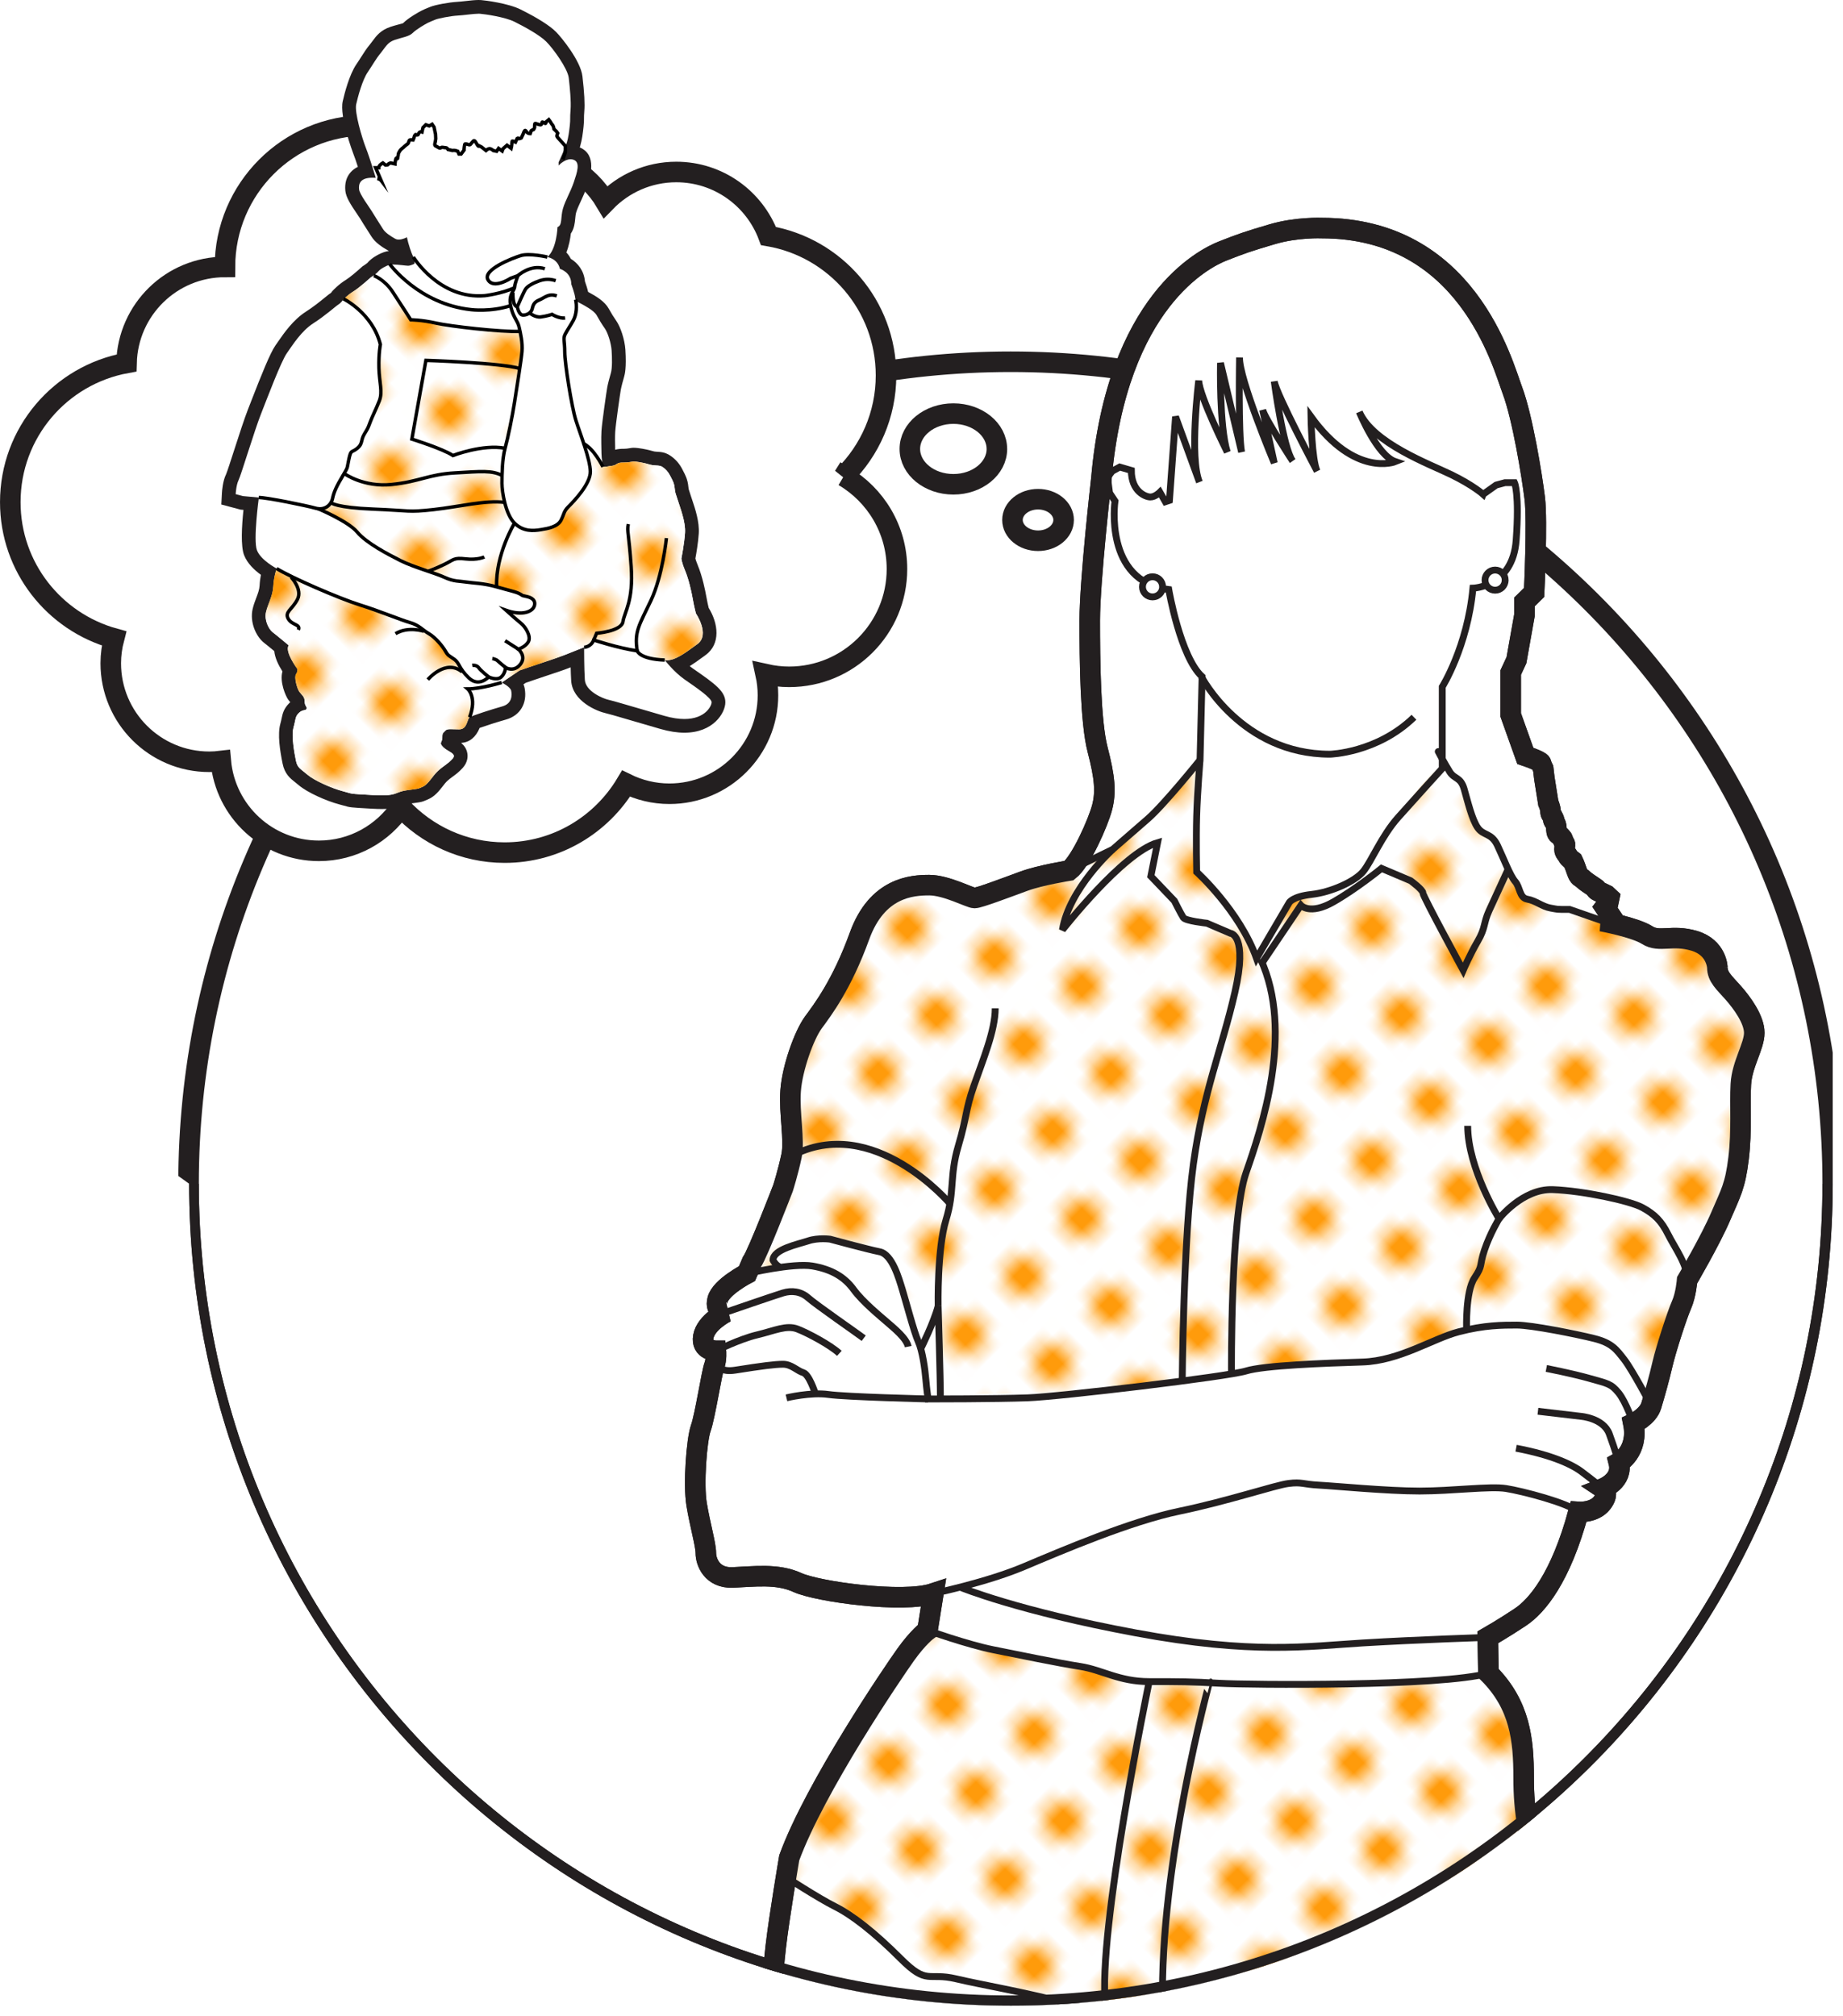 <svg xmlns="http://www.w3.org/2000/svg" width="168.14" height="183.944"><defs><clipPath><path d="M30.378 599.084V533.75l7.467-30.666c0-33.137 27.13-60 60.266-60 33.138 0 60.268 26.863 60.268 60v96h-128z"/></clipPath><pattern height="12" width="12" patternUnits="userSpaceOnUse" patternTransform="matrix(.707 .707 -.707 .707 4187.9 7527.08)"><path d="M12-3H6v6h6v-6z" fill="#fff"/><g><path d="M10.5 0c0-.828-.672-1.5-1.5-1.5S7.5-.828 7.5 0 8.172 1.5 9 1.5 10.5.828 10.5 0" fill="#aad801"/></g><path d="M6-3H0v6h6v-6z" fill="#fff"/><g><path d="M4.5 0c0-.828-.672-1.5-1.5-1.5S1.5-.828 1.5 0 2.172 1.5 3 1.5 4.5.828 4.5 0" fill="#aad801"/></g><path d="M15 3H9v6h6V3z" fill="#fff"/><g><path d="M13.5 6c0-.828-.672-1.5-1.5-1.5s-1.5.672-1.5 1.5.672 1.5 1.5 1.5 1.5-.672 1.5-1.5" fill="#aad801"/></g><path d="M9 3H3v6h6V3z" fill="#fff"/><g><path d="M7.5 6c0-.828-.672-1.5-1.5-1.5S4.5 5.172 4.5 6 5.172 7.5 6 7.5 7.5 6.828 7.5 6" fill="#aad801"/></g><path d="M3 3h-6v6h6V3z" fill="#fff"/><g><path d="M1.5 6c0-.828-.672-1.5-1.5-1.5s-1.5.672-1.5 1.5.672 1.5 1.5 1.5S1.5 6.828 1.5 6" fill="#aad801"/></g><path d="M12 9H6v6h6V9z" fill="#fff"/><g><path d="M10.5 12c0-.828-.672-1.5-1.5-1.5s-1.5.672-1.5 1.5.672 1.5 1.5 1.5 1.5-.672 1.5-1.5" fill="#aad801"/></g><path d="M6 9H0v6h6V9z" fill="#fff"/><g><path d="M4.5 12c0-.828-.672-1.5-1.5-1.5s-1.5.672-1.5 1.5.672 1.5 1.5 1.5 1.5-.672 1.5-1.5" fill="#aad801"/></g></pattern><clipPath><path d="M168.377 590.584v-72.25l20.042-14.417c0-33.137 26.84-60 59.978-60 33.137 0 59.98 26.863 59.98 60v86.667h-140z"/></clipPath><pattern height="12" width="12" patternUnits="userSpaceOnUse" patternTransform="matrix(.707 .707 -.707 .707 4190.03 7520.83)"><path d="M12-3H6v6h6v-6z" fill="#fff"/><g><path d="M10.5 0c0-.828-.672-1.5-1.5-1.5S7.5-.828 7.5 0 8.172 1.5 9 1.5 10.5.828 10.5 0" fill="#ff9b0b"/></g><path d="M6-3H0v6h6v-6z" fill="#fff"/><g><path d="M4.5 0c0-.828-.672-1.5-1.5-1.5S1.5-.828 1.5 0 2.172 1.5 3 1.5 4.5.828 4.5 0" fill="#ff9b0b"/></g><path d="M15 3H9v6h6V3z" fill="#fff"/><g><path d="M13.5 6c0-.828-.672-1.5-1.5-1.5s-1.5.672-1.5 1.5.672 1.5 1.5 1.5 1.5-.672 1.5-1.5" fill="#ff9b0b"/></g><path d="M9 3H3v6h6V3z" fill="#fff"/><g><path d="M7.5 6c0-.828-.672-1.5-1.5-1.5S4.5 5.172 4.5 6 5.172 7.5 6 7.5 7.5 6.828 7.5 6" fill="#ff9b0b"/></g><path d="M3 3h-6v6h6V3z" fill="#fff"/><g><path d="M1.5 6c0-.828-.672-1.5-1.5-1.5s-1.5.672-1.5 1.5.672 1.5 1.5 1.5S1.5 6.828 1.5 6" fill="#ff9b0b"/></g><path d="M12 9H6v6h6V9z" fill="#fff"/><g><path d="M10.5 12c0-.828-.672-1.5-1.5-1.5s-1.5.672-1.5 1.5.672 1.5 1.5 1.5 1.5-.672 1.5-1.5" fill="#ff9b0b"/></g><path d="M6 9H0v6h6V9z" fill="#fff"/><g><path d="M4.5 12c0-.828-.672-1.5-1.5-1.5s-1.5.672-1.5 1.5.672 1.5 1.5 1.5 1.5-.672 1.5-1.5" fill="#ff9b0b"/></g></pattern><pattern height="12" width="12" patternUnits="userSpaceOnUse" patternTransform="matrix(.707 .707 -.707 .707 4190.03 7520.83)"><path d="M12-3H6v6h6v-6z" fill="#fff"/><g><path d="M10.5 0c0-.828-.672-1.5-1.5-1.5S7.5-.828 7.5 0 8.172 1.5 9 1.5 10.5.828 10.5 0" fill="#ff9b0b"/></g><path d="M6-3H0v6h6v-6z" fill="#fff"/><g><path d="M4.5 0c0-.828-.672-1.5-1.5-1.5S1.5-.828 1.5 0 2.172 1.5 3 1.5 4.5.828 4.5 0" fill="#ff9b0b"/></g><path d="M15 3H9v6h6V3z" fill="#fff"/><g><path d="M13.5 6c0-.828-.672-1.5-1.5-1.5s-1.5.672-1.5 1.5.672 1.5 1.5 1.5 1.5-.672 1.5-1.5" fill="#ff9b0b"/></g><path d="M9 3H3v6h6V3z" fill="#fff"/><g><path d="M7.5 6c0-.828-.672-1.5-1.5-1.5S4.5 5.172 4.5 6 5.172 7.5 6 7.5 7.5 6.828 7.5 6" fill="#ff9b0b"/></g><path d="M3 3h-6v6h6V3z" fill="#fff"/><g><path d="M1.5 6c0-.828-.672-1.5-1.5-1.5s-1.5.672-1.5 1.5.672 1.5 1.5 1.5S1.5 6.828 1.5 6" fill="#ff9b0b"/></g><path d="M12 9H6v6h6V9z" fill="#fff"/><g><path d="M10.5 12c0-.828-.672-1.5-1.5-1.5s-1.5.672-1.5 1.5.672 1.5 1.5 1.5 1.5-.672 1.5-1.5" fill="#ff9b0b"/></g><path d="M6 9H0v6h6V9z" fill="#fff"/><g><path d="M4.5 12c0-.828-.672-1.5-1.5-1.5s-1.5.672-1.5 1.5.672 1.5 1.5 1.5 1.5-.672 1.5-1.5" fill="#ff9b0b"/></g></pattern><clipPath><path d="M168.377 590.584v-72.25l20.042-14.417c0-33.137 26.84-60 59.978-60 33.137 0 59.98 26.863 59.98 60v86.667h-140z"/></clipPath><pattern height="12" width="12" patternUnits="userSpaceOnUse" patternTransform="matrix(.707 .707 -.707 .707 4190.03 7520.83)"><path d="M12-3H6v6h6v-6z" fill="#fff"/><g><path d="M10.5 0c0-.828-.672-1.5-1.5-1.5S7.5-.828 7.5 0 8.172 1.5 9 1.5 10.5.828 10.5 0" fill="#ff9b0b"/></g><path d="M6-3H0v6h6v-6z" fill="#fff"/><g><path d="M4.5 0c0-.828-.672-1.5-1.5-1.5S1.5-.828 1.5 0 2.172 1.5 3 1.5 4.5.828 4.5 0" fill="#ff9b0b"/></g><path d="M15 3H9v6h6V3z" fill="#fff"/><g><path d="M13.5 6c0-.828-.672-1.5-1.5-1.5s-1.5.672-1.5 1.5.672 1.5 1.5 1.5 1.5-.672 1.5-1.5" fill="#ff9b0b"/></g><path d="M9 3H3v6h6V3z" fill="#fff"/><g><path d="M7.5 6c0-.828-.672-1.5-1.5-1.5S4.5 5.172 4.5 6 5.172 7.5 6 7.5 7.5 6.828 7.5 6" fill="#ff9b0b"/></g><path d="M3 3h-6v6h6V3z" fill="#fff"/><g><path d="M1.5 6c0-.828-.672-1.5-1.5-1.5s-1.5.672-1.5 1.5.672 1.5 1.5 1.5S1.5 6.828 1.5 6" fill="#ff9b0b"/></g><path d="M12 9H6v6h6V9z" fill="#fff"/><g><path d="M10.5 12c0-.828-.672-1.5-1.5-1.5s-1.5.672-1.5 1.5.672 1.5 1.5 1.5 1.5-.672 1.5-1.5" fill="#ff9b0b"/></g><path d="M6 9H0v6h6V9z" fill="#fff"/><g><path d="M4.5 12c0-.828-.672-1.5-1.5-1.5s-1.5.672-1.5 1.5.672 1.5 1.5 1.5 1.5-.672 1.5-1.5" fill="#ff9b0b"/></g></pattern><pattern height="12" width="12" patternUnits="userSpaceOnUse" patternTransform="matrix(.707 .707 -.707 .707 4190.03 7520.83)"><path d="M12-3H6v6h6v-6z" fill="#fff"/><g><path d="M10.5 0c0-.828-.672-1.5-1.5-1.5S7.5-.828 7.5 0 8.172 1.5 9 1.5 10.5.828 10.5 0" fill="#ff9b0b"/></g><path d="M6-3H0v6h6v-6z" fill="#fff"/><g><path d="M4.5 0c0-.828-.672-1.5-1.5-1.5S1.5-.828 1.5 0 2.172 1.5 3 1.5 4.5.828 4.5 0" fill="#ff9b0b"/></g><path d="M15 3H9v6h6V3z" fill="#fff"/><g><path d="M13.5 6c0-.828-.672-1.5-1.5-1.5s-1.5.672-1.5 1.5.672 1.5 1.5 1.5 1.5-.672 1.5-1.5" fill="#ff9b0b"/></g><path d="M9 3H3v6h6V3z" fill="#fff"/><g><path d="M7.5 6c0-.828-.672-1.5-1.5-1.5S4.5 5.172 4.5 6 5.172 7.5 6 7.5 7.5 6.828 7.5 6" fill="#ff9b0b"/></g><path d="M3 3h-6v6h6V3z" fill="#fff"/><g><path d="M1.5 6c0-.828-.672-1.5-1.5-1.5s-1.5.672-1.5 1.5.672 1.5 1.5 1.5S1.5 6.828 1.5 6" fill="#ff9b0b"/></g><path d="M12 9H6v6h6V9z" fill="#fff"/><g><path d="M10.5 12c0-.828-.672-1.5-1.5-1.5s-1.5.672-1.5 1.5.672 1.5 1.5 1.5 1.5-.672 1.5-1.5" fill="#ff9b0b"/></g><path d="M6 9H0v6h6V9z" fill="#fff"/><g><path d="M4.5 12c0-.828-.672-1.5-1.5-1.5s-1.5.672-1.5 1.5.672 1.5 1.5 1.5 1.5-.672 1.5-1.5" fill="#ff9b0b"/></g></pattern><pattern id="d" height="12" width="12" patternUnits="userSpaceOnUse" patternTransform="matrix(.707 .707 -.707 .707 4190.12 7523.61)"><path d="M12-3H6v6h6v-6z" fill="#fff"/><g><path d="M10.5 0c0-.828-.672-1.5-1.5-1.5S7.5-.828 7.5 0 8.172 1.5 9 1.5 10.5.828 10.5 0" fill="#ff9b0b"/></g><path d="M6-3H0v6h6v-6z" fill="#fff"/><g><path d="M4.5 0c0-.828-.672-1.5-1.5-1.5S1.5-.828 1.5 0 2.172 1.5 3 1.5 4.5.828 4.5 0" fill="#ff9b0b"/></g><path d="M15 3H9v6h6V3z" fill="#fff"/><g><path d="M13.5 6c0-.828-.672-1.5-1.5-1.5s-1.5.672-1.5 1.5.672 1.5 1.5 1.5 1.5-.672 1.5-1.5" fill="#ff9b0b"/></g><path d="M9 3H3v6h6V3z" fill="#fff"/><g><path d="M7.5 6c0-.828-.672-1.5-1.5-1.5S4.5 5.172 4.5 6 5.172 7.5 6 7.5 7.5 6.828 7.5 6" fill="#ff9b0b"/></g><path d="M3 3h-6v6h6V3z" fill="#fff"/><g><path d="M1.5 6c0-.828-.672-1.5-1.5-1.5s-1.5.672-1.5 1.5.672 1.5 1.5 1.5S1.5 6.828 1.5 6" fill="#ff9b0b"/></g><path d="M12 9H6v6h6V9z" fill="#fff"/><g><path d="M10.5 12c0-.828-.672-1.5-1.5-1.5s-1.5.672-1.5 1.5.672 1.5 1.5 1.5 1.5-.672 1.5-1.5" fill="#ff9b0b"/></g><path d="M6 9H0v6h6V9z" fill="#fff"/><g><path d="M4.5 12c0-.828-.672-1.5-1.5-1.5s-1.5.672-1.5 1.5.672 1.5 1.5 1.5 1.5-.672 1.5-1.5" fill="#ff9b0b"/></g></pattern><clipPath id="a"><path d="M168.377 590.584v-72.25l20.042-14.417c0-33.137 26.84-60 59.978-60 33.137 0 59.98 26.863 59.98 60v86.667h-140z"/></clipPath><pattern id="b" height="12" width="12" patternUnits="userSpaceOnUse" patternTransform="matrix(.707 .707 -.707 .707 4190.03 7520.83)"><path d="M12-3H6v6h6v-6z" fill="#fff"/><g><path d="M10.5 0c0-.828-.672-1.5-1.5-1.5S7.5-.828 7.5 0 8.172 1.5 9 1.5 10.5.828 10.5 0" fill="#ff9b0b"/></g><path d="M6-3H0v6h6v-6z" fill="#fff"/><g><path d="M4.5 0c0-.828-.672-1.5-1.5-1.5S1.5-.828 1.5 0 2.172 1.5 3 1.5 4.5.828 4.5 0" fill="#ff9b0b"/></g><path d="M15 3H9v6h6V3z" fill="#fff"/><g><path d="M13.5 6c0-.828-.672-1.5-1.5-1.5s-1.5.672-1.5 1.5.672 1.5 1.5 1.5 1.5-.672 1.5-1.5" fill="#ff9b0b"/></g><path d="M9 3H3v6h6V3z" fill="#fff"/><g><path d="M7.5 6c0-.828-.672-1.5-1.5-1.5S4.5 5.172 4.5 6 5.172 7.5 6 7.5 7.5 6.828 7.5 6" fill="#ff9b0b"/></g><path d="M3 3h-6v6h6V3z" fill="#fff"/><g><path d="M1.5 6c0-.828-.672-1.5-1.5-1.5s-1.5.672-1.5 1.5.672 1.5 1.5 1.5S1.5 6.828 1.5 6" fill="#ff9b0b"/></g><path d="M12 9H6v6h6V9z" fill="#fff"/><g><path d="M10.5 12c0-.828-.672-1.5-1.5-1.5s-1.5.672-1.5 1.5.672 1.5 1.5 1.5 1.5-.672 1.5-1.5" fill="#ff9b0b"/></g><path d="M6 9H0v6h6V9z" fill="#fff"/><g><path d="M4.5 12c0-.828-.672-1.5-1.5-1.5s-1.5.672-1.5 1.5.672 1.5 1.5 1.5 1.5-.672 1.5-1.5" fill="#ff9b0b"/></g></pattern><pattern id="c" height="12" width="12" patternUnits="userSpaceOnUse" patternTransform="matrix(.707 .707 -.707 .707 4190.03 7520.83)"><path d="M12-3H6v6h6v-6z" fill="#fff"/><g><path d="M10.5 0c0-.828-.672-1.5-1.5-1.5S7.5-.828 7.5 0 8.172 1.5 9 1.5 10.5.828 10.5 0" fill="#ff9b0b"/></g><path d="M6-3H0v6h6v-6z" fill="#fff"/><g><path d="M4.5 0c0-.828-.672-1.5-1.5-1.5S1.5-.828 1.5 0 2.172 1.5 3 1.5 4.5.828 4.5 0" fill="#ff9b0b"/></g><path d="M15 3H9v6h6V3z" fill="#fff"/><g><path d="M13.5 6c0-.828-.672-1.5-1.5-1.5s-1.5.672-1.5 1.5.672 1.5 1.5 1.5 1.5-.672 1.5-1.5" fill="#ff9b0b"/></g><path d="M9 3H3v6h6V3z" fill="#fff"/><g><path d="M7.5 6c0-.828-.672-1.5-1.5-1.5S4.5 5.172 4.5 6 5.172 7.5 6 7.5 7.5 6.828 7.5 6" fill="#ff9b0b"/></g><path d="M3 3h-6v6h6V3z" fill="#fff"/><g><path d="M1.5 6c0-.828-.672-1.5-1.5-1.5s-1.5.672-1.5 1.5.672 1.5 1.5 1.5S1.5 6.828 1.5 6" fill="#ff9b0b"/></g><path d="M12 9H6v6h6V9z" fill="#fff"/><g><path d="M10.5 12c0-.828-.672-1.5-1.5-1.5s-1.5.672-1.5 1.5.672 1.5 1.5 1.5 1.5-.672 1.5-1.5" fill="#ff9b0b"/></g><path d="M6 9H0v6h6V9z" fill="#fff"/><g><path d="M4.5 12c0-.828-.672-1.5-1.5-1.5s-1.5.672-1.5 1.5.672 1.5 1.5 1.5 1.5-.672 1.5-1.5" fill="#ff9b0b"/></g></pattern></defs><g><g><g clip-path="url(#a)" transform="matrix(1.25 0 0 -1.25 -218.27 737.903)"><g><path d="M308.378 503.917c0-33.137-26.863-60-60-60s-60 26.863-60 60 26.863 60 60 60 60-26.863 60-60" fill="#fff"/></g><g><path d="M308.378 503.917c0-33.137-26.863-60-60-60s-60 26.863-60 60 26.863 60 60 60 60-26.863 60-60z" fill="none" stroke="#231f20" stroke-width="1.5"/></g><g><path d="M299.956 519.705s-.04 1.45-1.675 1.94c-1.633.49-2.545-.154-3.444.418-.9.572-3.333 1.02-3.333 1.02l.916.022-.667 1 .237.313.08.38-.203.19-.368.178s-.328.11-.41.232c-.08.122.164-.028-.08.136-.246.163-.695.456-.86.62-.162.163-.285.084-.448.574-.164.49-.286.738-.286.738s-.327.246-.368.368c-.04.123-.245.246-.245.49 0 .246.082.328 0 .45-.082.123-.082.205-.163.327-.082.124.122-.12-.082.124-.205.245-.286.163-.327.408-.04.246 0 .164-.04.41-.04.244-.204.326-.204.448 0 .123.122-.163 0 .123-.123.286-.204.245-.204.49s-.164.613-.164.613l-.286 1.798-.082.694s-.122.245-.163.41c-.04.162-1.145.53-1.145.53l-1.064 2.982v3.104l.418.9.582 3.267v.98l.707.695s.25 5.19.047 6.864c-.205 1.676-.896 5.924-1.632 7.885-.735 1.96-3.328 11.848-13.91 11.848 0 0-1.826.082-3.624-.45-1.797-.53-2.262-.694-3.61-1.225-1.348-.53-7.708-3.677-8.852-16.587 0 0-.852-7.475-.852-10.376 0-2.9.044-7.394.575-9.437.532-2.043.615-3.105.33-4.208-.287-1.104-1.553-3.964-2.41-4.617 0 0-2.084-.327-3.31-.776-1.225-.45-3.268-1.226-3.594-1.226-.327 0-2.043.94-3.31.94-1.266 0-3.8-.163-5.086-3.717-1.287-3.554-2.696-5.393-3.37-6.312-.674-.918-1.532-3.308-1.655-4.963-.122-1.654.307-3.615.062-4.78-.246-1.164-.613-2.328-.613-2.328s-1.838-4.78-2.267-5.394l-.367-.858s-1.9-.98-2.145-1.9c-.244-.92.614-.92.614-.92s-1.47-.734-1.655-1.776c-.185-1.042.918-1.042.918-1.042s.062-.613-.122-1.103-.674-3.677-.98-4.535c-.307-.858-.552-4.106-.307-5.576.244-1.47.673-2.942.673-3.555 0-.612.43-1.837 1.96-1.776 1.533.06 3.25.307 4.72-.368 1.47-.674 7.72-1.532 9.927-.796l-.43-2.697s-.673-.49-1.592-1.777c-.92-1.287-6.62-9.682-8.498-14.83 0 0-.735-4.33-.98-6.455-.245-2.123-.49-5.39-.41-8.333 0 0-.285-7.668 2.412-20.537 2.696-12.87 4.044-21.296 4.29-24.296h47.308s1.593 12.162 2.574 17.677c.98 5.517 1.716 9.576 1.348 12.517-.368 2.942-.368 3.93-.368 4.91s.49 2.087.246 3.19c-.246 1.103-.368 3.25-.368 4.353 0 1.103-.368 2.605-.49 3.953-.123 1.348-.613 3.203-.613 3.203s.98.743.98 2.336c0 0-.246 1.352-1.104 5.274-.858 3.922-1.225 5.395-1.225 8.09 0 2.698-.245 5.272-2.573 7.6l-.04 2.616s1.143.654 2.368 1.47c1.226.818 2.942 2.86 4.25 7.682 0 0 1.143-.082 1.715.654.572.735.082 1.062.082 1.062s1.47.572 1.144 1.88c0 0 1.47.816 1.062 2.86 0 0 1.062.49 1.307 1.306.245.817.572 1.96.817 3.024.246 1.062 1.063 3.595 1.39 4.33.326.735.408 1.798.408 1.798s1.716 2.94 2.45 4.657c.736 1.716 1.063 2.206 1.308 4.25.246 2.04.082 3.92.164 5.392.082 1.47.98 2.778.98 3.758s-.898 2.206-1.552 2.942c-.654.735-1.144 1.143-1.144 1.838" fill="#fff"/></g><g><path d="M299.956 519.705s-.04 1.45-1.675 1.94c-1.633.49-2.545-.154-3.444.418-.9.572-3.333 1.02-3.333 1.02l.916.022-.667 1 .237.313.08.38-.203.19-.368.178s-.328.11-.41.232c-.08.122.164-.028-.08.136-.246.163-.695.456-.86.62-.162.163-.285.084-.448.574-.164.49-.286.738-.286.738s-.327.246-.368.368c-.04.123-.245.246-.245.49 0 .246.082.328 0 .45-.082.123-.082.205-.163.327-.082.124.122-.12-.082.124-.205.245-.286.163-.327.408-.04.246 0 .164-.04.41-.04.244-.204.326-.204.448 0 .123.122-.163 0 .123-.123.286-.204.245-.204.49s-.164.613-.164.613l-.286 1.798-.082.694s-.122.245-.163.41c-.04.162-1.145.53-1.145.53l-1.064 2.982v3.104l.418.9.582 3.267v.98l.707.695s.25 5.19.047 6.864c-.205 1.676-.896 5.924-1.632 7.885-.735 1.96-3.328 11.848-13.91 11.848 0 0-1.826.082-3.624-.45-1.797-.53-2.262-.694-3.61-1.225-1.348-.53-7.708-3.677-8.852-16.587 0 0-.852-7.475-.852-10.376 0-2.9.044-7.394.575-9.437.532-2.043.615-3.105.33-4.208-.287-1.104-1.553-3.964-2.41-4.617 0 0-2.084-.327-3.31-.776-1.225-.45-3.268-1.226-3.594-1.226-.327 0-2.043.94-3.31.94-1.266 0-3.8-.163-5.086-3.717-1.287-3.554-2.696-5.393-3.37-6.312-.674-.918-1.532-3.308-1.655-4.963-.122-1.654.307-3.615.062-4.78-.246-1.164-.613-2.328-.613-2.328s-1.838-4.78-2.267-5.394l-.367-.858s-1.9-.98-2.145-1.9c-.244-.92.614-.92.614-.92s-1.47-.734-1.655-1.776c-.185-1.042.918-1.042.918-1.042s.062-.613-.122-1.103-.674-3.677-.98-4.535c-.307-.858-.552-4.106-.307-5.576.244-1.47.673-2.942.673-3.555 0-.612.43-1.837 1.96-1.776 1.533.06 3.25.307 4.72-.368 1.47-.674 7.72-1.532 9.927-.796l-.43-2.697s-.673-.49-1.592-1.777c-.92-1.287-6.62-9.682-8.498-14.83 0 0-.735-4.33-.98-6.455-.245-2.123-.49-5.39-.41-8.333 0 0-.285-7.668 2.412-20.537 2.696-12.87 4.044-21.296 4.29-24.296h47.308s1.593 12.162 2.574 17.677c.98 5.517 1.716 9.576 1.348 12.517-.368 2.942-.368 3.93-.368 4.91s.49 2.087.246 3.19c-.246 1.103-.368 3.25-.368 4.353 0 1.103-.368 2.605-.49 3.953-.123 1.348-.613 3.203-.613 3.203s.98.743.98 2.336c0 0-.246 1.352-1.104 5.274-.858 3.922-1.225 5.395-1.225 8.09 0 2.698-.245 5.272-2.573 7.6l-.04 2.616s1.143.654 2.368 1.47c1.226.818 2.942 2.86 4.25 7.682 0 0 1.143-.082 1.715.654.572.735.082 1.062.082 1.062s1.47.572 1.144 1.88c0 0 1.47.816 1.062 2.86 0 0 1.062.49 1.307 1.306.245.817.572 1.96.817 3.024.246 1.062 1.063 3.595 1.39 4.33.326.735.408 1.798.408 1.798s1.716 2.94 2.45 4.657c.736 1.716 1.063 2.206 1.308 4.25.246 2.04.082 3.92.164 5.392.082 1.47.98 2.778.98 3.758s-.898 2.206-1.552 2.942c-.654.735-1.144 1.143-1.144 1.838z" fill="none" stroke="#231f20" stroke-width="1.5"/></g><g><path d="M0 0c-.613-.614-4.78-1.715-6.863-1.96-2.084-.245-2.574-.245-4.535-.49-1.96-.245-3.064.122-6.496.858-3.432.735-4.167-.245-7.967-.858s-4.416 1.042-4.416 1.042c-.947-.013-2.17.042-3.674.43C-38.24.123-40.69.49-42.774.98c-2.084.49-2.084-.49-4.045 1.47-1.96 1.96-3.553 3.187-4.778 3.8-1.226.613-3.677 2.206-3.677 2.206l.326 1.348c1.88 5.148 7.58 13.543 8.5 14.83.918 1.287 1.592 1.777 1.592 1.777s2.942-1.042 4.78-1.41c1.84-.367 4.78-.98 6.374-1.225 1.593-.245 2.818-1.103 5.024-1.103 2.207 0 3.065 0 5.148-.123 2.084-.122 16.178-.245 19.61.736 2.33-2.33 2.574-4.903 2.574-7.6 0-2.696.368-4.167 1.226-8.09C.735 3.68.98 2.33.98 2.33.98.734 0-.002 0-.002" fill="url(#b)" transform="translate(287.169 444.901)"/></g><g><path d="M0 0l.368.858c.43.613 2.267 5.393 2.267 5.393s.368 1.165.613 2.33c.245 1.164-.184 3.125-.06 4.78.12 1.654.98 4.044 1.653 4.963.675.92 2.085 2.758 3.372 6.312 1.287 3.554 3.82 3.718 5.086 3.718 1.266 0 2.982-.94 3.31-.94.326 0 2.37.776 3.594 1.226 1.226.448 3.31.775 3.31.775l3.186 1.552s1.307 1.144 2.533 2.206c1.227 1.063 3.887 4.382 3.887 4.382l-.052-.046s-.2-2.385-.248-4.124c-.05-1.738 0-4.073 0-4.073s3.13-2.83 4.37-6.31l2.386 4.075s.248.447 1.64.596c1.39.15 3.178.944 3.774 1.69.596.744 1.088 2.582 2.28 3.923 1.192 1.34 2.975 3.576 2.975 3.576v1.242s.6-.943.95-1.49c.347-.546.834-.35 1.095-1.242.26-.892.594-2.226 1.02-2.83.425-.606 1.005-.35 1.453-1.293.448-.944.923-2.204 1.298-2.632.375-.43.3-1.193.897-1.292.597-.1 1.095-.546 1.69-.646.597-.1.3-.1 1.393-.1l2.284-.854s2.268-.35 3.167-.923c.897-.572 2.02-.025 3.655-.515 1.634-.49 1.675-1.94 1.675-1.94 0-.695.49-1.104 1.144-1.84.654-.735 1.553-1.96 1.553-2.94s-.9-2.29-.98-3.76c-.082-1.47.08-3.35-.164-5.392-.245-2.043-.572-2.533-1.307-4.25C70.33 2.452 68.614-.49 68.614-.49s-.082-1.062-.408-1.798c-.327-.735-1.144-3.268-1.39-4.33-.245-1.062-.57-2.206-.816-3.023 0 0-1.39 2.613-1.96 3.35-.573.734-.9 1.224-2.207 1.55-1.308.328-4.576.98-5.638.98-1.063 0-2.37 0-4.25-.49-1.878-.49-4.33-2.123-7.026-2.205-2.698-.082-7.19-.097-8.5-.506-1.306-.41-13.644-1.814-15.932-1.814h-6.373c0 1-.163 6.552-.163 6.552-.327-1.225-1.226-3.097-1.226-3.097l-.225.393c-.305.674-.918 2.985-1.163 3.78-.245.798-.735 2.566-1.655 2.75-.92.183-3.615.914-3.615.914s-.858.12-1.593-.125C3.738 2.147 1.9 1.778 1.9.982c0 0 .183-.37.49-.49L0 0z" fill="url(#c)" transform="translate(229.136 497.358)"/></g><g><path d="M262.3 540.93s2.93-5.66 9.385-5.66c0 0 3.432.082 6.13 2.697" fill="none" stroke="#231f20" stroke-width=".5"/></g><g><path d="M262.253 534.913s-2.66-3.32-3.886-4.382c-1.226-1.06-2.533-2.205-2.533-2.205l-3.187-1.552" fill="none" stroke="#231f20" stroke-width=".5"/></g><g><path d="M255.834 528.325s-3.187-2.86-3.677-5.883c0 0 4.412 5.638 6.945 6.373l-.49-2.45 1.716-1.798s.49-.98.654-1.226c.163-.244 1.716-.408 1.716-.408l1.715-.735s1.308-.082.327-4.33c-.98-4.25-2.288-7.19-3.023-12.502-.735-5.31-.817-15.933-.817-15.933" fill="none" stroke="#231f20" stroke-width=".5"/></g><g><path d="M264.495 490.086s-.082 11.357 1.062 14.626c1.144 3.268 3.514 10.295 1.062 15.606" fill="none" stroke="#231f20" stroke-width=".5"/></g><g><path d="M266.7 519.99l2.86 4.25s.654-.735 2.37.245c1.716.98 3.514 2.45 3.514 2.45l2.124-.898s.9-.653.9-.898c0-.246 2.94-5.64 2.94-5.64s.49 1.145 1.063 2.125.41 1.308.818 2.206c.408.9 1.39 3.025 1.39 3.025" fill="none" stroke="#231f20" stroke-width=".5"/></g><g><path d="M295.135 487.716s-1.39 2.615-1.96 3.35c-.573.736-.9 1.227-2.207 1.553-1.307.326-4.576.98-5.638.98-1.062 0-2.37 0-4.25-.49-1.878-.49-4.33-2.125-7.026-2.206-2.696-.082-7.19-.246-8.497-.654-1.308-.41-13.645-1.88-15.933-1.96-2.288-.084-7.272-.084-7.272-.084s-.102.695-.164 1.43c-.06.735-.245 2.084-.55 2.758-.308.674-.92 3.002-1.166 3.8-.245.796-.735 2.573-1.654 2.757-.92.185-3.616.92-3.616.92s-.858.123-1.593-.123c-.736-.245-2.575-.612-2.575-1.41 0 0 .184-.367.49-.49" fill="none" stroke="#231f20" stroke-width=".5"/></g><g><path d="M229.136 497.358s3.37.797 4.78.552c1.41-.246 2.33-.797 3.003-1.716.673-.92 1.96-1.96 2.45-2.39.49-.43 1.41-1.165 1.532-1.777" fill="none" stroke="#231f20" stroke-width=".5"/></g><g><path d="M227.604 494.54s3.554 1.225 4.167 1.408c.614.184 1.288.123 1.84-.367.55-.49 3.554-2.573 4.044-2.94" fill="none" stroke="#231f20" stroke-width=".5"/></g><g><path d="M226.868 491.72s1.716.858 3.003 1.164c1.288.307 2.146.736 2.942.43.797-.307 2.39-1.165 3.064-1.778" fill="none" stroke="#231f20" stroke-width=".5"/></g><g><path d="M227.052 491.78s-.735-1.776 1.226-1.47c1.96.307 2.88.43 3.493.43s1.042-.49 1.47-.613c.43-.123.86-1.47.86-1.47" fill="none" stroke="#231f20" stroke-width=".5"/></g><g><path d="M232.016 488.288s1.777.43 3.064.245c1.287-.184 7.272-.327 7.272-.327" fill="none" stroke="#231f20" stroke-width=".5"/></g><g><path d="M242.74 474.01s3.86.797 6.618 1.96c2.758 1.165 7.783 3.31 11.337 4.045 3.555.736 6.986 1.9 7.967 2.023.98.122 1.042-.062 2.206-.123 1.164-.06 4.964-.43 7.354-.43 2.39 0 5.147.37 6.312.185 1.164-.184 4.514-1.042 5.29-1.716" fill="none" stroke="#231f20" stroke-width=".5"/></g><g><path d="M291.622 481.67s-.837.674-1.573 1.226c-.736.55-2.207 1.225-4.78 1.715" fill="none" stroke="#231f20" stroke-width=".5"/></g><g><path d="M286.862 487.308l3.125-.368s1.655-.122 2.084-1.287c.43-1.164.695-2.104.695-2.104" fill="none" stroke="#231f20" stroke-width=".5"/></g><g><path d="M287.475 490.433s1.9-.368 3.187-.735c1.287-.368 1.532-.368 2.083-1.042.552-.674 1.083-2.247 1.083-2.247" fill="none" stroke="#231f20" stroke-width=".5"/></g><g><path d="M244.762 474.44s4.167-1.717 12.746-3.31c8.58-1.593 12.502-.98 16.546-.735 4.045.245 9.152.408 9.152.408" fill="none" stroke="#231f20" stroke-width=".5"/></g><g><path d="M241.862 491.965s.9 1.798 1.226 3.023c0 0 .163-5.31.163-6.7" fill="none" stroke="#231f20" stroke-width=".5"/></g><g><path d="M281.654 493.354s-.082 2.696.572 3.677c.654.98.327.818.735 2.044.41 1.225 1.064 2.287 1.064 2.287s-2.288 3.678-2.288 6.783" fill="none" stroke="#231f20" stroke-width=".5"/></g><g><path d="M284.023 501.362s1.716 2.206 3.922 2.124c2.206-.08 5.638-.817 6.537-1.307.898-.49 1.39-.98 1.88-1.962.49-.98 1.47-2.288 1.388-3.35" fill="none" stroke="#231f20" stroke-width=".5"/></g><g><path d="M243.087 494.988s-.082 4.167.572 6.29c.653 2.126.244 3.188.898 5.394.653 2.206.49 2.533 1.144 4.412.653 1.88 1.552 4.004 1.552 5.638" fill="none" stroke="#231f20" stroke-width=".5"/></g><g><path d="M243.986 502.424s-5.638 6.7-11.603 3.513" fill="none" stroke="#231f20" stroke-width=".5"/></g><g><path d="M242.31 471.314s2.942-1.042 4.78-1.41c1.84-.367 4.78-.98 6.374-1.225 1.593-.246 2.82-1.104 5.025-1.104 2.205 0 3.063 0 5.147-.123 2.083-.122 16.178-.245 19.61.736" fill="none" stroke="#231f20" stroke-width=".5"/></g><g><path d="M262.901 467.575c.002 0-3.675-13.36-3.43-23.655 0 0-1.962-1.103-6.25 0-4.29 1.104-6.742 1.47-8.826 1.96-2.083.492-2.083-.49-4.044 1.472-1.96 1.96-3.555 3.187-4.78 3.8-1.226.612-3.677 2.206-3.677 2.206" fill="none" stroke="#231f20" stroke-width=".5"/></g><g><path d="M258.49 467.575s-3.8-18.262-3.188-23.655" fill="none" stroke="#231f20" stroke-width=".5"/></g><g><path d="M256.896 443.553s.613-1.716 4.412-1.103c3.8.613 4.535 1.593 7.967.858 3.43-.735 4.535-1.103 6.496-.858 1.962.245 2.452.245 4.535.49 2.084.245 6.25 1.346 6.864 1.96" fill="none" stroke="#231f20" stroke-width=".5"/></g><g><path d="M282.866 554.24s-.745.668-2.335 1.44c-1.59.774-5.71 2.287-6.705 4.572 0 0 1.292-3.18 2.633-3.627 0 0-2.93-1.192-6.16 3.28 0 0 .05-3.13.447-3.975 0 0-2.98 5.613-3.13 6.557 0 0 .647-4.868 1.342-5.812 0 0-1.987 3.03-2.186 3.726l.846-3.874s-2.583 6.16-2.534 7.7c0 0-.1-5.564.15-6.905l-1.54 6.508s-.1-4.62.496-6.507c0 0-2.036 4.074-2.086 5.217 0 0-.696-5.614.05-7.402l-1.74 4.77-.446-6.11-.298-.1-.398.695s-.345-.35-.695-.348c-.35.002-1.39.398-1.39 1.938l-.845.248-.547-.298-.348-.447.15-1.143.397-.596s-.845-5.86 3.924-6.457c0 0 .845-4.918 2.434-6.36l-.15-6.06s-.197-2.384-.247-4.122c-.05-1.74 0-4.074 0-4.074s3.13-2.83 4.37-6.307l2.386 4.073s.247.447 1.638.596c1.39.15 3.18.944 3.775 1.69.596.744 1.338 2.582 2.53 3.923 1.192 1.342 3.225 3.577 3.225 3.577v5.96s1.842 2.932 2.24 7.204c0 0 2.907.074 3.155 3.5.25 3.43-.122 4.2-.122 4.2h-.694l-.646-.175-.944-.67z" fill="none" stroke="#231f20" stroke-width=".5" stroke-linecap="round"/></g><g><path d="M279.587 535.463s.497-.944.844-1.49c.35-.547.784-.35 1.045-1.242.26-.892.568-2.226.993-2.83.425-.606.993-.348 1.44-1.292.45-.944.917-2.205 1.292-2.633.375-.428.298-1.192.894-1.292.597-.1 1.093-.546 1.69-.645.596-.1.297-.1 1.39-.1l2.64-.917" fill="none" stroke="#231f20" stroke-width=".5" stroke-linecap="round"/></g><g><path d="M259.47 547.486c0-.406-.33-.735-.735-.735-.407 0-.736.33-.736.736 0 .406.328.735.735.735.406 0 .735-.328.735-.734" fill="#fff"/></g><g><path d="M259.47 547.486c0-.406-.33-.735-.735-.735-.407 0-.736.33-.736.736 0 .406.328.735.735.735.406 0 .735-.328.735-.734z" fill="none" stroke="#231f20" stroke-width=".5"/></g><g><path d="M284.472 547.976c0-.406-.33-.735-.735-.735-.407 0-.736.33-.736.736 0 .406.33.735.737.735.406 0 .735-.328.735-.734" fill="#fff"/></g><g><path d="M284.472 547.976c0-.406-.33-.735-.735-.735-.407 0-.736.33-.736.736 0 .406.33.735.737.735.406 0 .735-.328.735-.734z" fill="none" stroke="#231f20" stroke-width=".5"/></g><g><path d="M236.198 555.56c1.903 1.875 3.085 4.48 3.085 7.36 0 5.11-3.71 9.34-8.58 10.174-1.02 2.73-3.644 4.674-6.73 4.674-2.023 0-3.85-.84-5.156-2.186-1.255 2.105-3.547 3.52-6.176 3.52-1.408 0-2.718-.41-3.827-1.11-1.88 1.956-4.518 3.18-7.447 3.18-5.707-.002-10.333-4.628-10.333-10.335-3.91 0-7.084-3.122-7.183-7.008-4.823-.874-8.484-5.085-8.484-10.16 0-4.75 3.208-8.74 7.573-9.95-.152-.58-.24-1.184-.24-1.81 0-3.972 3.22-7.192 7.19-7.192.286 0 .565.02.84.053.325-3.672 3.405-6.553 7.16-6.553 2.494 0 4.69 1.27 5.98 3.196 1.888-2.04 4.58-3.326 7.58-3.326 3.768 0 7.056 2.024 8.86 5.037.957-.47 2.028-.74 3.164-.74 3.972 0 7.192 3.22 7.192 7.19 0 .53-.06 1.042-.168 1.537.552-.123 1.124-.193 1.713-.193 4.347 0 7.87 3.523 7.87 7.868 0 2.89-1.562 5.408-3.882 6.776" fill="#fff"/></g><g><path d="M236.198 555.56c1.903 1.875 3.085 4.48 3.085 7.36 0 5.11-3.71 9.34-8.58 10.174-1.02 2.73-3.644 4.674-6.73 4.674-2.023 0-3.85-.84-5.156-2.186-1.255 2.105-3.547 3.52-6.176 3.52-1.408 0-2.718-.41-3.827-1.11-1.88 1.956-4.518 3.18-7.447 3.18-5.707-.002-10.333-4.628-10.333-10.335-3.91 0-7.084-3.122-7.183-7.008-4.823-.874-8.484-5.085-8.484-10.16 0-4.75 3.208-8.74 7.573-9.95-.152-.58-.24-1.184-.24-1.81 0-3.972 3.22-7.192 7.19-7.192.286 0 .565.02.84.053.325-3.672 3.405-6.553 7.16-6.553 2.494 0 4.69 1.27 5.98 3.196 1.888-2.04 4.58-3.326 7.58-3.326 3.768 0 7.056 2.024 8.86 5.037.957-.47 2.028-.74 3.164-.74 3.972 0 7.192 3.22 7.192 7.19 0 .53-.06 1.042-.168 1.537.552-.123 1.124-.193 1.713-.193 4.347 0 7.87 3.523 7.87 7.868 0 2.89-1.562 5.408-3.882 6.776z" fill="none" stroke="#231f20" stroke-width="1.5"/></g><g><path d="M247.375 557.552c0-1.425-1.422-2.58-3.176-2.58-1.756 0-3.178 1.155-3.178 2.58s1.422 2.58 3.177 2.58c1.753 0 3.175-1.155 3.175-2.58" fill="#fff"/></g><g><path d="M247.375 557.552c0-1.425-1.422-2.58-3.176-2.58-1.756 0-3.178 1.155-3.178 2.58s1.422 2.58 3.177 2.58c1.753 0 3.175-1.155 3.175-2.58z" fill="none" stroke="#231f20" stroke-width="1.5" stroke-linecap="round" stroke-linejoin="round"/></g><g><path d="M252.244 552.367c0-.838-.836-1.516-1.866-1.516-1.03 0-1.867.68-1.867 1.517 0 .837.837 1.516 1.868 1.516 1.03 0 1.866-.68 1.866-1.516" fill="#fff"/></g><g><path d="M252.244 552.367c0-.838-.836-1.516-1.866-1.516-1.03 0-1.867.68-1.867 1.517 0 .837.837 1.516 1.868 1.516 1.03 0 1.866-.68 1.866-1.516z" fill="none" stroke="#231f20" stroke-width="1.5" stroke-linecap="round" stroke-linejoin="round"/></g><g><path d="M308.378 503.917c0-33.137-26.863-60-60-60s-60 26.863-60 60" fill="none" stroke="#231f20" stroke-width="1.5"/></g><g><path d="M299.956 519.705s-.04 1.45-1.675 1.94c-1.633.49-2.545-.154-3.444.418-.9.572-3.333 1.02-3.333 1.02l.916.022-.667 1 .237.313.08.38-.203.19-.368.178s-.328.11-.41.232c-.08.122.164-.028-.08.136-.246.163-.695.456-.86.62-.162.163-.285.084-.448.574-.164.49-.286.738-.286.738s-.327.246-.368.368c-.04.123-.245.246-.245.49 0 .246.082.328 0 .45-.082.123-.082.205-.163.327-.082.124.122-.12-.082.124-.205.245-.286.163-.327.408-.04.246 0 .164-.04.41-.04.244-.204.326-.204.448 0 .123.122-.163 0 .123-.123.286-.204.245-.204.49s-.164.613-.164.613l-.286 1.798-.082.694s-.122.245-.163.41c-.04.162-1.145.53-1.145.53l-1.064 2.982v3.104l.418.9.582 3.267v.98l.707.695s.25 5.19.047 6.864c-.205 1.676-.896 5.924-1.632 7.885-.735 1.96-3.328 11.848-13.91 11.848 0 0-1.826.082-3.624-.45-1.797-.53-2.262-.694-3.61-1.225-1.348-.53-7.708-3.677-8.852-16.587 0 0-.852-7.475-.852-10.376 0-2.9.044-7.394.575-9.437.532-2.043.615-3.105.33-4.208-.287-1.104-1.553-3.964-2.41-4.617 0 0-2.084-.327-3.31-.776-1.225-.45-3.268-1.226-3.594-1.226-.327 0-2.043.94-3.31.94-1.266 0-3.8-.163-5.086-3.717-1.287-3.554-2.696-5.393-3.37-6.312-.674-.918-1.532-3.308-1.655-4.963-.122-1.654.307-3.615.062-4.78-.246-1.164-.613-2.328-.613-2.328s-1.838-4.78-2.267-5.394l-.367-.858s-1.9-.98-2.145-1.9c-.244-.92.614-.92.614-.92s-1.47-.734-1.655-1.776c-.185-1.042.918-1.042.918-1.042s.062-.613-.122-1.103-.674-3.677-.98-4.535c-.307-.858-.552-4.106-.307-5.576.244-1.47.673-2.942.673-3.555 0-.612.43-1.837 1.96-1.776 1.533.06 3.25.307 4.72-.368 1.47-.674 7.72-1.532 9.927-.796l-.43-2.697s-.673-.49-1.592-1.777c-.92-1.287-6.62-9.682-8.498-14.83 0 0-.735-4.33-.98-6.455-.245-2.123-.49-5.39-.41-8.333 0 0-.285-7.668 2.412-20.537 2.696-12.87 4.044-21.296 4.29-24.296h47.308s1.593 12.162 2.574 17.677c.98 5.517 1.716 9.576 1.348 12.517-.368 2.942-.368 3.93-.368 4.91s.49 2.087.246 3.19c-.246 1.103-.368 3.25-.368 4.353 0 1.103-.368 2.605-.49 3.953-.123 1.348-.613 3.203-.613 3.203s.98.743.98 2.336c0 0-.246 1.352-1.104 5.274-.858 3.922-1.225 5.395-1.225 8.09 0 2.698-.245 5.272-2.573 7.6l-.04 2.616s1.143.654 2.368 1.47c1.226.818 2.942 2.86 4.25 7.682 0 0 1.143-.082 1.715.654.572.735.082 1.062.082 1.062s1.47.572 1.144 1.88c0 0 1.47.816 1.062 2.86 0 0 1.062.49 1.307 1.306.245.817.572 1.96.817 3.024.246 1.062 1.063 3.595 1.39 4.33.326.735.408 1.798.408 1.798s1.716 2.94 2.45 4.657c.736 1.716 1.063 2.206 1.308 4.25.246 2.04.082 3.92.164 5.392.082 1.47.98 2.778.98 3.758s-.898 2.206-1.552 2.942c-.654.735-1.144 1.143-1.144 1.838z" fill="none" stroke="#231f20" stroke-width="1.5"/></g></g></g><g><path d="M153.682 65.04c8.52 12.168 13.52 26.984 13.52 42.966 0 41.422-33.58 75-75 75s-75-33.578-75-75c0-7.562 1.12-14.864 3.2-21.747" fill="none" stroke="#231f20" stroke-width="1.25.5"/></g><g><path d="M34.832 73.192c-.24 0-.52-.01-.86-.027l-.283-.017c-1.63-.09-1.66-.094-2.144-.236-.104-.03-.235-.07-.428-.12-1.065-.278-2.75-1.015-3.466-1.628-.126-.108-.24-.197-.34-.276-.416-.327-.775-.61-.922-1.355-.223-1.104-.447-2.48-.21-3.33.062-.227.098-.4.127-.54.076-.365.14-.68.518-1.056.128-.13.258-.218.378-.28-.02-.096-.033-.206-.033-.335 0-.075 0-.084-.144-.244-.074-.084-.15-.17-.224-.275-.237-.33-.724-1.657-.33-2.28-.404-.58-.87-1.4-.834-2.086-.346-.29-.897-.745-1.126-.916-.512-.384-1.092-1.464-.85-2.493.07-.31.184-.61.3-.92.165-.44.32-.854.344-1.304.026-.507.116-.972.2-1.305-.53-.336-1.36-.964-1.658-1.746-.315-.83-.098-3.156.06-4.463l-.81-.073-1.255-.326.027-.506c.007-.16.063-.993.328-1.523.088-.18.447-1.29.763-2.27.436-1.348.93-2.877 1.243-3.672l.3-.765c.873-2.247 1.695-4.316 2.15-4.962l.204-.293c.56-.81 1.323-1.92 2.394-2.605.708-.453 1.36-.98 1.792-1.333.25-.202.43-.344.515-.396.056-.033.15-.137.2-.21.073-.09.52-.58 1.16-.976.43-.264 1.224-.96 1.493-1.207.295-.198.537-.384.595-.457.29-.362.956-.722 1.395-.832.117-.03.257-.043.44-.043.31 0 .733.045 1.053.08l.193.02c-.14-.29-.293-.74-.41-1.15-.098.016-.2.027-.304.027-.24 0-.46-.056-.65-.166-.482-.28-1.022-.617-1.32-1.09l-.307-.486c-.255-.4-.565-.884-.714-1.138-.054-.092-.154-.238-.272-.41-.543-.802-.933-1.403-.978-1.85-.02-.19-.077-.766.34-1.225.227-.252.552-.416.968-.488-.183-.588-.44-1.38-.64-1.888-.2-.507-1.16-3.307-.92-4.366.15-.662.564-2.294 1.152-3.155.175-.26.317-.482.448-.69.244-.386.455-.72.775-1.107.1-.122.183-.235.26-.34.292-.397.593-.805 1.313-1.045.212-.07.415-.127.605-.18.336-.09.653-.178.772-.297.408-.41 1.28-.907 1.55-1.04.193-.1.354-.164.515-.227l.21-.088c.35-.15 1.6-.38 2.23-.412.245-.013.545-.048.843-.08.416-.048.828-.092 1.11-.092.066 0 .126.003.178.007.33.026 2.347.28 3.372.792 1.035.52 2.408 1.274 3.07 1.935.562.56 2.098 2.542 2.228 3.675.167 1.44.222 2.442.167 3.067-.03.352-.03.536-.03.7 0 .198 0 .372-.037.702-.06.544-.132 1.12-.285 1.656-.05.178-.158.455-.28.745h.012c.16 0 .318.028.468.08 1.225.43.755 1.834.444 2.764-.175.524-.365.936-.55 1.335-.18.39-.35.76-.46 1.127-.073.253-.093.5-.113.716-.033.362-.076.826-.377 1.136-.044.486-.175 1.4-.563 2.136.272.195.525.475.684.866.498.253 1.105.802 1.153 1.738.106.294.316.915.35 1.27.005-.005.01-.006.016-.006.02 0 .055.017.085.032l.167.09c.648.346 1.346.77 1.623 1.273.23.42.46.797.712 1.153.346.49.68 1.555.73 2.325.068 1.055.038 1.816-.09 2.26-.125.444-.252.906-.316 1.244-.063.336-.476 3.207-.52 3.91-.03.506-.015 1.097-.006 1.54l.008.472c0 .138.02.344.043.545l.137-.018c.134-.015.146-.02.18-.04.374-.238.584-.275 1.065-.275.24 0 .41-.03.55-.053l.252-.036.097-.002c.322 0 .93.115 1.258.196l.265.074c.173.048.26.073.478.086.433.024.67.037 1.028.287.246.172.59.482.84.982l.09.172c.163.305.345.652.393 1.174.027.28.042.326.127.58l.256.784c.25.744.63 1.87.567 2.83-.06.894-.26 1.99-.323 2.32.02.105.08.37.276.837.41.983.656 2.238.743 2.732.096.54.203.985.25 1.172.6.932 1.203 2.635-.08 3.563l-.24.174c-.677.49-1.294.94-1.902 1.193.28.285.62.598.987.853l.176.12c1.936 1.345 2.538 1.86 2.538 2.463 0 .573-.737 2.15-3.11 2.15-.606 0-1.28-.107-2.006-.316-1.318-.38-2.296-.666-3.03-.88-1.156-.34-1.69-.497-1.996-.563-.54-.117-2.577-.87-2.674-2.4-.037-.616-.055-1.443-.06-2.096l-.978.39c-.427.17-1.434.505-2.237.772-.445.147-.826.273-1 .337-.35.128-.636.22-.774.266l-.802.54c.18.18.324.39.37.627.196 1.054-.287 1.877-1.264 2.15-.903.25-2.278.697-2.713.876l-.024.074c-.123.35-.408 1.165-1.35 1.165-.197 0-.367-.005-.514-.01l-.35-.006c-.02.02-.036.037-.054.053v.087c0 .192-.035.346-.074.46.09.08.228.162.36.24.307.184.687.41.755.862.027.19.002.486-.28.796-.29.32-.55.51-.8.693-.17.123-.35.254-.562.447-.18.167-.34.374-.492.57-.31.396-.627.805-1.1 1l-.178.077c-.28.124-.347.133-.785.192l-.597.082c-.363.05-.535.12-.734.198-.41.16-.77.276-1.66.276" fill="#fff"/></g><g><path d="M43.66 0c-.334 0-.745.046-1.18.095-.286.03-.573.064-.804.076-.665.036-1.994.27-2.444.464l-.195.08c-.176.07-.352.142-.565.25-.233.116-1.21.655-1.712 1.16-.034.008-.3.08-.493.135-.2.054-.415.114-.638.188-.91.302-1.303.837-1.62 1.267-.07.096-.148.2-.24.314-.343.416-.574.78-.82 1.17-.128.2-.265.42-.438.67-.647.95-1.085 2.673-1.243 3.37-.315 1.384.934 4.7.946 4.732.134.338.293.807.436 1.253-.25.12-.466.278-.646.476-.4.443-.566 1.016-.498 1.708.06.593.468 1.23 1.083 2.136.108.158.202.292.252.377.15.257.46.74.718 1.145l.313.494c.372.594.988.983 1.536 1.3.023.014.05.028.075.04-.084.01-.163.026-.238.044-.548.137-1.346.567-1.73 1.05-.03.027-.216.165-.357.255l-.09.056-.082.074c-.358.328-1.056.925-1.398 1.136-.705.434-1.19.963-1.243 1.022l-.06.067-.05.075c-.007.007-.034.04-.046.05-.103.057-.26.185-.543.415-.42.343-1.056.858-1.732 1.29-1.178.754-2.015 1.97-2.57 2.774l-.202.29c-.497.705-1.302 2.726-2.225 5.1l-.296.76c-.32.814-.82 2.353-1.257 3.71-.287.89-.643 1.992-.735 2.2-.303.606-.372 1.495-.385 1.752l-.053 1.013.98.26.66.177.103.028.106.01.172.015c-.16 1.506-.256 3.31.053 4.12.293.77.97 1.393 1.538 1.804-.056.293-.103.63-.12.993-.018.352-.152.706-.306 1.115-.117.31-.24.633-.325.996-.29 1.236.323 2.566 1.085 3.137.164.124.545.438.884.718.065.625.376 1.276.747 1.855-.274.98.304 2.265.525 2.575.063.086.125.163.188.236l-.098.09c-.507.51-.602.967-.687 1.372-.027.13-.06.29-.118.5-.27.975-.036 2.448.2 3.622.193.968.7 1.368 1.15 1.72.093.076.2.158.32.26.79.68 2.56 1.458 3.714 1.76.185.047.31.085.41.113.553.165.65.17 2.286.263l.28.016c.352.02.646.028.895.028 1 0 1.43-.14 1.89-.32.183-.072.305-.12.593-.16l.59-.082c.48-.065.608-.085.955-.238l.17-.073c.623-.26 1.01-.755 1.35-1.19.15-.194.292-.376.423-.496.182-.166.333-.277.51-.406.262-.193.56-.41.893-.778.47-.517.474-1.042.434-1.308-.067-.452-.31-.76-.57-.977.77-.057 1.338-.52 1.69-1.372.55-.198 1.623-.543 2.396-.76 1.297-.362 1.967-1.487 1.708-2.865-.022-.123-.06-.238-.108-.348l.205-.14c.16-.05.41-.136.71-.245.174-.062.556-.19 1-.337.846-.28 1.803-.598 2.255-.78.043-.015.088-.034.135-.053.01.426.025.855.048 1.22.118 1.89 2.38 2.8 3.163 2.97.27.06.837.226 1.964.556.733.214 1.71.5 3.023.88.78.224 1.515.34 2.178.34 2.64 0 3.737-1.808 3.737-2.776 0-.984-.91-1.66-2.803-2.972l-.18-.125c-.09-.063-.18-.13-.267-.2.387-.242.78-.527 1.193-.827l.238-.172c1.428-1.03 1.166-2.915.298-4.318-.05-.212-.138-.59-.216-1.033-.09-.514-.35-1.823-.782-2.863-.124-.3-.185-.496-.215-.607.082-.443.253-1.437.308-2.268.072-1.09-.332-2.284-.598-3.076-.045-.132-.085-.25-.117-.35-.057-.186-.102-.32-.138-.43-.078-.23-.078-.23-.097-.44-.058-.645-.292-1.086-.462-1.407l-.083-.16c-.244-.49-.604-.91-1.04-1.214-.505-.355-.88-.376-1.314-.4-.186-.01-.218-.02-.376-.065-.082-.024-.175-.05-.287-.077-.24-.06-.963-.217-1.41-.217h-.07l-.13.01c-.075.01-.158.023-.248.038-.145.023-.27.043-.45.043-.317 0-.56.02-.804.09l-.003-.16c-.01-.43-.023-1.02.006-1.49.04-.665.45-3.51.51-3.832.06-.323.202-.832.303-1.187.055-.19.222-.772.113-2.47-.06-.897-.43-2.06-.844-2.647-.224-.318-.445-.675-.675-1.093-.354-.642-1.107-1.11-1.87-1.52l-.01-.006c-.07-.31-.182-.656-.29-.96-.082-.96-.64-1.665-1.29-2.06-.112-.223-.25-.414-.405-.576.245-.624.358-1.273.41-1.73.314-.45.365-1 .395-1.324.02-.215.04-.42.09-.6.095-.32.258-.67.43-1.04.18-.39.384-.83.55-1.326l.024-.075c.283-.847.935-2.797-.674-3.49.014-.043.027-.085.037-.123.167-.58.24-1.162.305-1.76.042-.365.042-.58.042-.77 0-.15 0-.32.027-.646.06-.665.004-1.71-.17-3.194-.16-1.407-1.92-3.56-2.405-4.045-.577-.577-1.665-1.267-3.234-2.05-1.127-.566-3.233-.83-3.602-.857C43.818.003 43.743 0 43.66 0m0 1.25c.048 0 .09 0 .13.005.43.033 2.28.296 3.14.726.86.43 2.28 1.19 2.908 1.82.628.628 1.95 2.445 2.05 3.304.098.86.23 2.18.164 2.94-.066.76 0 .795-.066 1.39-.066.595-.13 1.09-.264 1.552-.132.464-.76 1.82-.76 1.82v.297s.523-.574 1.093-.574c.087 0 .175.013.262.043.66.232.33 1.157.033 2.05-.298.89-.76 1.618-.992 2.412-.23.793-.032 1.52-.496 1.685 0 0-.065 2.005-.925 2.733 0 0 .925.132 1.146 1.078 0 0 1.035.288 1.035 1.39 0 0 .33.903.353 1.234.023.33.287.42.53.55.242.132 1.19.617 1.432 1.06.243.44.485.835.75 1.21.264.375.57 1.322.616 2.005.044.68.065 1.585-.066 2.048-.132.462-.265.947-.33 1.3-.067.352-.485 3.26-.53 3.987-.044.728 0 1.63 0 2.05 0 .42.133 1.234.133 1.234s.03.003.087.003c.085 0 .225-.01.398-.05.286-.064.462-.02.705-.175.242-.154.33-.177.727-.177.396 0 .64-.065.836-.086.018-.003.04-.003.062-.003.243 0 .785.1 1.106.18.354.088.464.154.86.176.396.023.485.023.705.177.22.153.463.396.64.748.176.354.375.64.418 1.125.044.485.088.485.287 1.124.198.638.727 1.96.66 2.974-.065 1.012-.33 2.335-.33 2.335s0 .308.33 1.1c.33.794.573 1.85.706 2.6s.287 1.323.287 1.323 1.323 1.938.133 2.797c-1.095.79-1.967 1.47-2.768 1.47-.07 0-.14-.005-.207-.016 0 0 .815 1.08 1.828 1.785 1.014.704 2.447 1.674 2.447 2.07 0 .314-.553 1.525-2.487 1.525-.51 0-1.115-.084-1.832-.29-3.437-.992-4.56-1.345-5.067-1.455-.506-.11-2.115-.77-2.18-1.83-.067-1.056-.067-2.752-.067-2.974 0 0-1.168.463-1.83.728-.66.264-2.73.925-3.215 1.1-.484.177-.837.287-.837.287l-1.63 1.104s.793.396.86.75c.065.35.132 1.166-.816 1.43-.947.265-2.732.84-2.974.992-.242.154-.198 1.102-.947 1.102-.334 0-.588-.018-.784-.018-.245 0-.396.028-.495.15-.176.22-.264.133-.264.616 0 .485-.352.442.088.882.442.44 1.28.573.838 1.058-.44.484-.792.617-1.32 1.102-.53.485-.883 1.233-1.412 1.453-.53.22-.176.134-1.41.31-1.063.15-.883.468-2.305.468-.228 0-.498-.01-.822-.028-2.336-.13-1.718-.088-2.732-.352-1.014-.264-2.6-.97-3.216-1.498-.618-.53-.927-.617-1.06-1.278-.13-.66-.44-2.247-.22-3.04.22-.793.133-.97.486-1.322.352-.353.66-.176.705-.398.045-.22-.175-.22-.175-.66 0-.44-.265-.573-.485-.88-.22-.31-.485-1.323-.31-1.588.177-.264.133-.484.133-.484s-1.19-1.586-.792-2.16c0 0-1.102-.925-1.454-1.19-.353-.264-.793-1.1-.616-1.85.176-.75.616-1.454.66-2.335.045-.88.308-1.63.308-1.63s-1.453-.75-1.806-1.675c-.352-.926.176-4.804.176-4.804l-1.453-.132-.662-.177s.044-.836.264-1.277c.22-.44 1.455-4.54 2.028-5.993.572-1.455 1.85-4.847 2.38-5.596.528-.748 1.32-2.026 2.423-2.73 1.102-.706 2.07-1.588 2.292-1.72.22-.13.396-.396.396-.396s.396-.44.97-.793c.572-.35 1.585-1.278 1.585-1.278s.486-.308.662-.528c.176-.22.705-.53 1.058-.617.07-.017.17-.025.288-.025.47 0 1.21.113 1.387.113.22 0 .572-.176.572-.176s.09-.33-.087-.618c-.177-.286-.485-1.256-.595-1.807 0 0-.378.214-.743.214-.12 0-.235-.024-.337-.083-.42-.242-.882-.528-1.102-.88-.22-.353-.793-1.235-1.013-1.61-.22-.373-1.124-1.563-1.168-2.005-.04-.41-.005-1.068 1.226-1.068.092 0 .19.003.294.01 0 0-.53-1.783-.892-2.71-.364-.924-1.058-3.27-.893-3.998.166-.726.563-2.214 1.058-2.94.496-.73.727-1.19 1.19-1.752.462-.562.595-.96 1.288-1.19.694-.232 1.29-.298 1.62-.628.33-.33 1.124-.794 1.388-.925.266-.13.463-.198.695-.296.232-.1 1.388-.332 2.016-.364.572-.03 1.445-.17 1.92-.17" fill="#231f20"/></g><g><path d="M0 0c.092-.43.184-.967.142-1.472-.053-.634-.388-2.697-.546-3.72-.16-1.02-.476-2.572-.688-3.348-.21-.775-.23-1.92-.23-2.556 0-.634.265-2.273.918-2.908.652-.634 1.374-.564 1.92-.476.547.088 1.235.212 1.48.705.248.494.178.617.548.987.37.37 1.604 1.64 1.586 2.556-.01.5-.23 1.27-.48 2.03l-.066.024c.793-.344 1.463-1.72 1.463-1.72s.158-.017.387.036c.23.053.37.018.565.14.192.125.263.142.58.142.317 0 .51.053.67.07.16.018.652-.07.934-.14.282-.07.37-.124.688-.14.317-.02.387-.02.564-.142.176-.124.37-.318.51-.6.142-.28.3-.51.336-.898.035-.388.07-.388.23-.9.157-.51.58-1.568.528-2.38-.053-.81-.265-1.867-.265-1.867s0-.247.265-.88c.264-.636.458-1.482.564-2.08.105-.6.23-1.06.23-1.06s1.056-1.55.105-2.237c-.953-.688-1.694-1.27-2.38-1.164-1.852.07-2.01.67-2.01.67-1.428.21-3.173.793-3.173.793-.212-.53-.705-.53-.705-.53l-1.463-.58c-.53-.212-2.187-.74-2.575-.882-.387-.14-.67-.23-.67-.23l-1.304-.88s-1.506-.467-2.484-.467c0 0 .705-.6.14-2.07-.193-.125-.158-.882-.757-.882-.6 0-.882.07-1.023-.106-.14-.177-.212-.106-.212-.494s-.282-.352.07-.705c.354-.353 1.023-.46.67-.847-.352-.388-.634-.493-1.057-.88-.423-.39-.705-.988-1.128-1.164-.423-.178-.14-.107-1.128-.248-.987-.14-.634-.458-2.503-.353-1.87.105-1.376.07-2.186.28-.81.213-2.08.777-2.574 1.2-.493.423-.74.493-.846 1.022-.106.53-.352 1.798-.176 2.433.176.634.106.775.388 1.057.282.282.528.14.564.317.035.176-.14.176-.14.528 0 .353-.213.46-.39.705-.175.247-.387 1.058-.246 1.27.14.21.106.387.106.387s-.952 1.27-.635 1.727c0 0-.88.74-1.163.952-.282.21-.635.88-.494 1.48.14.6.494 1.163.53 1.868.035.705.246 1.304.246 1.304 1.11-.687 4.583-2.185 6.046-2.643 1.463-.46 3.067-1.13 3.7-1.306.636-.176.918-.546 1.376-.81.458-.265.987-.9 1.2-1.27.21-.37.263-.317.65-.6.388-.28.318-.65 1.058-1.356.74-.705 1.446.07 1.446.07s.58-.282.9-.017c.316.265.333.706.333.706s.6-.37 1.076.23c.475.598-.142 1.11-.142 1.11s.546.176.74.563c.194.387-.212 1.057-.564 1.34-.353.28-1.075.933-1.075.933 1.197-.423 1.99-.106 2.08.388.087.495-.46.6-.724.653-.264.053-.106.035-.388.176-.282.14-.67.21-1.657.493-.986.282-1.717.273-2.22.352-.502.08-.9.027-1.586.344-.687.316-2.247.74-3.2 1.215-.95.476-2.51 1.296-3.172 2.09-.66.792-2.882 1.717-2.882 1.717l-.158.027c.66-.186 1.137.21 1.242.713.106.502.318.925.74 1.64.424.713.292.475.45 1.215.16.74.185.45.608.793.423.345.238.583.53 1.06.29.475.263.448.422.87.16.425.397.874.66 1.535.265.66 0 1.322-.025 2.406-.028 1.085.104 1.72.104 1.72-.58 2.3-2.696 3.33-2.696 3.33l-.044-.087s.317.352.775.634c.457.282 1.268 1.022 1.268 1.022l.22.123s.767-.265 1.375-1.19C-8.69 1.948-7.975.837-7.975.837s.793 0 1.825-.238C-5.12.36-1.418-.063.01-.01L0 0z" fill="url(#d)" transform="matrix(1.25 0 0 -1.25 47.446 30.227)"/></g><g><path d="M49.937 23.452s-1.63-.375-2.424-.133c-.792.242-3.502 1.3-2.996 2.203.506.903 2.07-.132 2.07-.132l.662-.242s-.266.705-.288.97c-.02.264-.154.374-.286.683-.132.31-.22.685 0 1.455s.55 1.013.683 1.586c.132.575.33 1.433.263 2.227-.066.792-.485 3.37-.682 4.65-.198 1.276-.594 3.215-.86 4.185-.263.97-.285 2.4-.285 3.195 0 .792.33 2.84 1.146 3.635.816.792 1.72.705 2.402.595.683-.11 1.542-.265 1.85-.88.31-.62.22-.773.684-1.235.462-.464 2.005-2.05 1.982-3.195-.02-1.146-.925-3.415-1.32-4.67-.397-1.258-1.015-5.2-1.015-6.236 0-1.034-.176-1.21.044-1.63.22-.418.42-.683.727-1.233.31-.55.353-1.345.22-1.918" fill="none" stroke="#000" stroke-width=".312" stroke-miterlimit="10"/></g><g><path d="M35.55 24.09s2.644 3.66 7.447 4.165c0 0 1.74.22 3.547-.353" fill="none" stroke="#000" stroke-width=".312" stroke-miterlimit="10"/></g><g><path d="M37.71 23.452s2.357 3.877 6.52 3.525c0 0 1.543-.176 2.71-.727" fill="none" stroke="#000" stroke-width=".312" stroke-miterlimit="10"/></g><g><path d="M34.107 25.15s.96.33 1.72 1.487c.76 1.156 1.65 2.545 1.65 2.545s.993 0 2.28.297c1.29.295 5.918.825 7.7.76" fill="none" stroke="#000" stroke-width=".312" stroke-miterlimit="10"/></g><g><path d="M31.33 27.264s2.645 1.29 3.372 4.164c0 0-.165.793-.132 2.148.033 1.356.363 2.182.033 3.008-.33.826-.628 1.388-.826 1.916-.2.53-.166.496-.53 1.092-.362.595-.13.892-.66 1.32-.53.43-.562.067-.76.993-.2.925-.034.628-.562 1.52-.53.893-.793 1.422-.925 2.05-.133.627-.728 1.123-1.554.892-.826-.232-4.473-.982-5.178-.97" fill="none" stroke="#000" stroke-width=".312" stroke-miterlimit="10"/></g><g><path d="M55.005 42.598s-.838-1.72-1.83-2.15" fill="none" stroke="#000" stroke-width=".312" stroke-miterlimit="10"/></g><g><path d="M28.984 46.4s2.776 1.155 3.603 2.148c.826.99 2.776 2.015 3.966 2.61 1.19.595 3.14 1.123 4 1.52.857.397 1.354.33 1.98.43.63.1 1.544.09 2.777.44 1.234.353 1.72.44 2.072.617.352.177.153.154.483.22.332.067 1.014.2.904.817-.11.616-1.102 1.012-2.6.483 0 0 .903.815 1.343 1.168.44.353.947 1.19.705 1.675-.242.485-.925.705-.925.705s.77.638.176 1.388c-.596.75-1.345.288-1.345.288s-.022.55-.418.88c-.397.33-1.124-.022-1.124-.022s-.88.97-1.806.09c-.925-.882-.838-1.346-1.323-1.698-.484-.353-.55-.287-.815-.75-.265-.462-.926-1.255-1.498-1.585-.574-.33-.927-.793-1.72-1.014-.793-.22-2.798-1.06-4.627-1.63-1.828-.574-6.168-2.447-7.556-3.306" fill="none" stroke="#000" stroke-width=".312" stroke-miterlimit="10"/></g><g><path d="M53.286 59.057s.616 0 .88-.66c0 0 2.183.726 3.968.99 0 0 .197.75 2.51.838" fill="none" stroke="#000" stroke-width=".312" stroke-miterlimit="10"/></g><g><path d="M30.218 45.88s.44.44 3.834.573c3.392.133 3.128.31 5.507.044 2.38-.263 4.714-.88 6.477-.66" fill="none" stroke="#000" stroke-width=".312" stroke-miterlimit="10"/></g><g><path d="M46.08 40.902c-2.026-.396-4.758.66-4.758.66-.926-.616-3.746-1.497-3.746-1.497l1.28-7.183s6.916.22 8.59.75" fill="none" stroke="#000" stroke-width=".312" stroke-miterlimit="10"/></g><g><path d="M46.94 47.732s-1.74 2.864-1.63 5.816" fill="none" stroke="#000" stroke-width=".312" stroke-miterlimit="10"/></g><g><path d="M54.167 58.396l.264-.616s2.27-.178 2.403-1.06c.132-.88.97-1.893.75-5.02-.22-3.13-.397-3.174-.266-3.88" fill="none" stroke="#000" stroke-width=".312" stroke-miterlimit="10"/></g><g><path d="M60.8 49.098s-.353 3.438-1.41 5.684c-1.058 2.247-1.543 2.82-1.257 4.605" fill="none" stroke="#000" stroke-width=".312" stroke-miterlimit="10"/></g><g><path d="M39.03 62.01s1.63-1.94 3.13-.706" fill="none" stroke="#000" stroke-width=".312" stroke-miterlimit="10"/></g><g><path d="M38.68 57.602s-1.455-.485-2.6.22" fill="none" stroke="#000" stroke-width=".312" stroke-miterlimit="10"/></g><g><path d="M39.12 52.094s.44-.133 1.365-.573c.925-.44.882-.66 1.983-.527 1.1.13 1.718-.177 1.718-.177" fill="none" stroke="#000" stroke-width=".312" stroke-miterlimit="10"/></g><g><path d="M26.56 52.667s1.06 1.1.574 2.028c-.484.925-1.19 1.145-.838 1.762.354.616 1.146.484.926 1.013" fill="none" stroke="#000" stroke-width=".312" stroke-miterlimit="10"/></g><g><path d="M31.452 43.237s1.72 1.234 4.274.97c2.556-.265 3.394-.926 5.772-1.057 2.38-.133 3.394-.265 4.363.263" fill="none" stroke="#000" stroke-width=".312" stroke-miterlimit="10"/></g><g><path d="M45.773 62.273s-1.884.584-3.106.584c0 0 .88.75.176 2.59" fill="none" stroke="#000" stroke-width=".312" stroke-miterlimit="10"/></g><g><path d="M46.797 26.702s-.066 1.222.396 1.29c0 0 .133.76.53.76s.694-.232.793-.464c.1-.23.066-.66.627-.892.563-.23.893-.66 1.653-.396" fill="none" stroke="#000" stroke-width=".312" stroke-miterlimit="10"/></g><g><path d="M47.194 27.99s.563-1.32.76-1.62c.2-.297.794-.593 1.29-.76.495-.164.958-.164 1.454 0" fill="none" stroke="#000" stroke-width=".312" stroke-miterlimit="10"/></g><g><path d="M48.318 28.553s.496.43 1.025.364c.53-.067 1.024-.232 1.024-.232s.628.397 1.19.33" fill="none" stroke="#000" stroke-width=".312" stroke-miterlimit="10"/></g><g><path d="M46.08 58.462l1.212.77" fill="none" stroke="#000" stroke-width=".312" stroke-miterlimit="10"/></g><g><path d="M44.914 60.092s.33.044.485.2c.153.152.725.615.725.615" fill="none" stroke="#000" stroke-width=".312" stroke-miterlimit="10"/></g><g><path d="M43.085 60.71s.396-.067.595.22c.2.285.904.837.904.837" fill="none" stroke="#000" stroke-width=".312" stroke-miterlimit="10"/></g><g><path d="M51.358 14.55l.22-.66v-.573l-.32-.352-.24-.265s-.21-.22-.21-.286c0-.067.07-.264.07-.264l-.106-.155-.23-.22s-.05-.287-.137-.375c-.088-.088-.178-.264-.223-.33-.044-.067-.112-.154-.112-.154l-.265.22s.023.2-.11.11c-.132-.088-.22-.154-.242-.088-.023.067-.023.177-.09.22-.065.044-.35-.066-.35-.066s-.2-.087-.22-.022c-.024.066-.024.352-.024.352s-.066.2-.132.2-.176.086-.176.086l-.09.265s-.175 0-.263-.087c-.09-.09-.156-.243-.222-.2-.066.045-.154.31-.154.31l-.176.374s-.2.11-.243.043c-.043-.065-.132 0-.132 0l-.154.332s-.31-.154-.31-.067c0 .09-.043.442-.043.442l-.044.197-.375-.286-.353.31-.087.22-.33-.243-.178.265-.308-.066-.11-.09s-.154-.086-.22-.086c-.067 0-.2.066-.2.066l-.13.11-.42-.33-.22-.11s-.022.175-.198-.155c-.176-.33-.242-.352-.33-.264-.09.09-.242.287-.242.287s-.045.065-.133.044c-.09-.022-.22-.066-.22-.066s-.156-.043-.177.023c-.023.065-.023.177-.045.242-.02.066-.02.288-.02.288l-.266.355h-.2l-.11-.25-.197-.065s-.155-.03-.242-.01c-.09.023-.09-.005-.09-.005l-.35-.078s-.09-.162-.2-.162c-.11 0-.35-.07-.418-.026-.066.045-.11.11-.242.02-.133-.087-.31-.176-.31-.176s-.065-.066-.043-.155c.023-.087.088-.395.088-.484 0-.088-.02-.42-.02-.42l-.134-.638-.176-.263-.265.153-.308-.11-.265.264-.087.398s-.133-.045-.2 0c-.065.043-.175.263-.175.263s-.133.044-.176-.02c-.044-.067-.133.11-.133.11l-.066.22-.066.153s-.286-.044-.33.022c-.045.067-.09.243-.09.243l-.065.088s-.243.177-.31.243l-.065.067s-.264.2-.33.31c-.066.11-.155.24-.155.33 0 .088-.065.308-.065.396 0 .088-.11-.22-.177.088-.065.31-.065.397-.065.397l-.397-.087s-.22.066-.22.13c0 .067-.242.067-.242.067l-.243-.197s-.154.086-.264.197c-.11.11-.11.24-.11.24l-.287.002.506 1.172s-.11-.145-.353-.19" fill="none" stroke="#000" stroke-width=".312" stroke-miterlimit="10"/></g><g><path d="M47.25 25.15s1.134-1.058 2.455-.628" fill="none" stroke="#000" stroke-width=".312" stroke-miterlimit="10"/></g></g></svg>